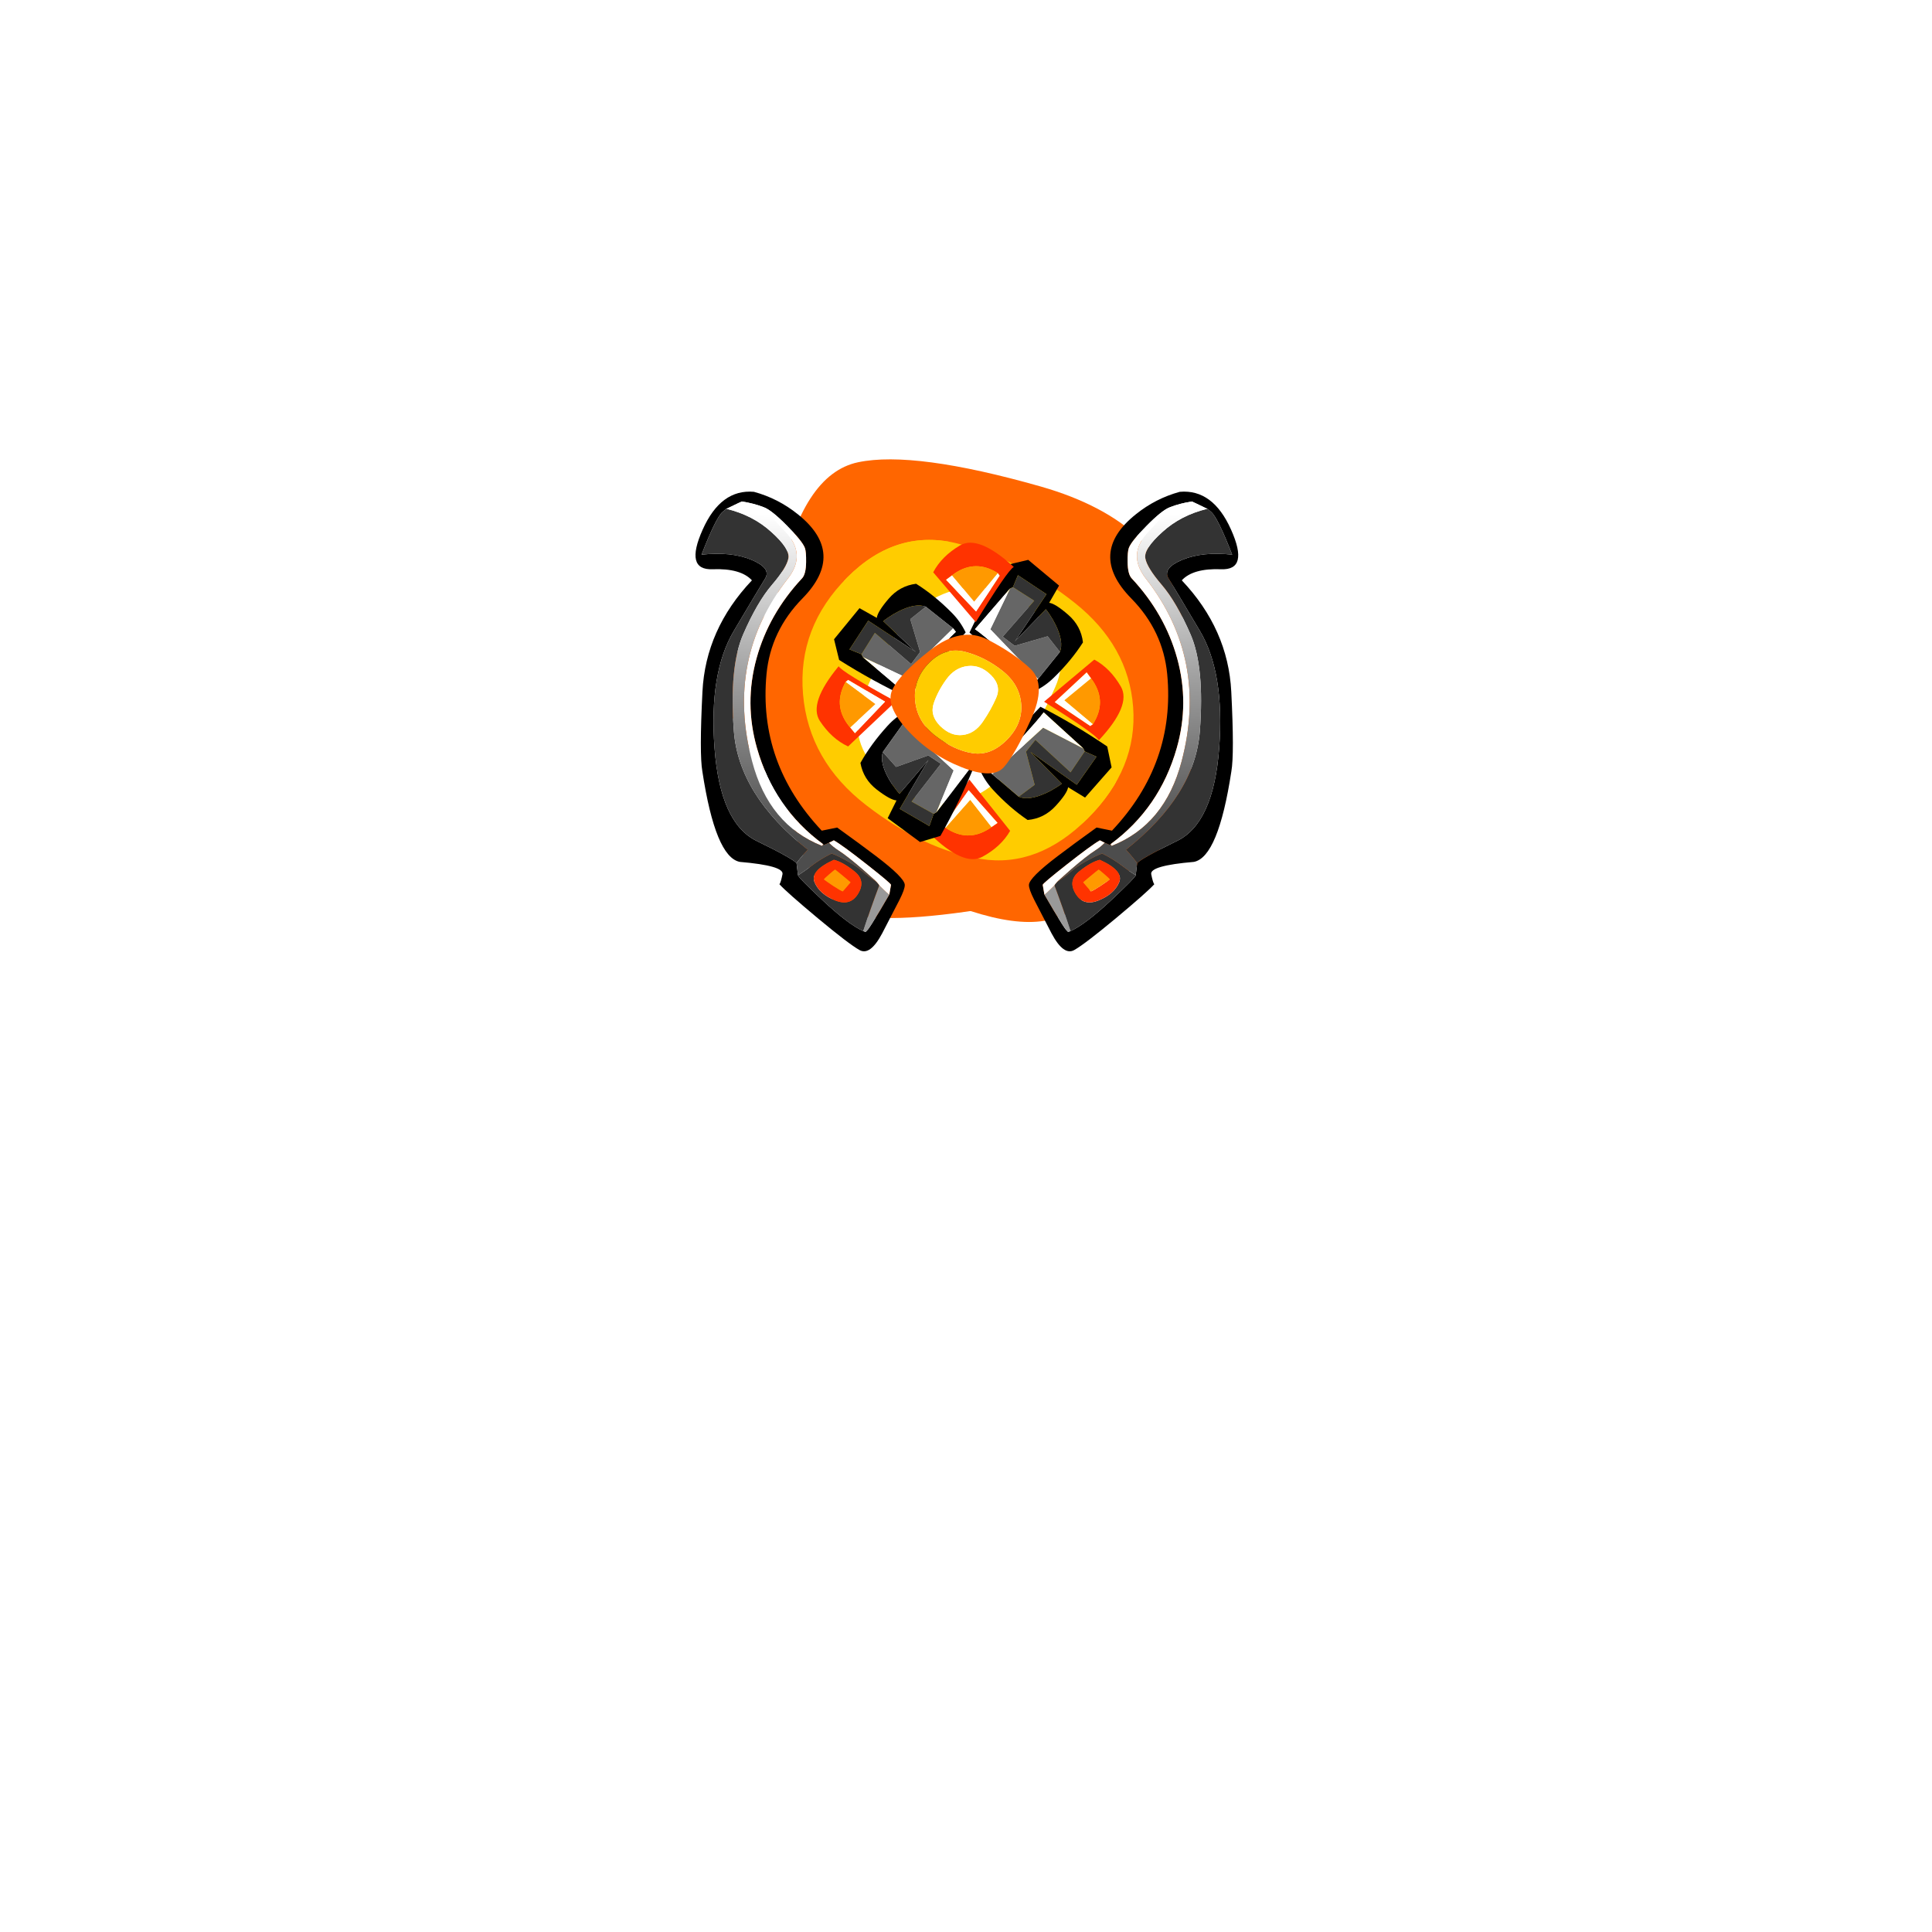 
<svg xmlns="http://www.w3.org/2000/svg" version="1.1" xmlns:xlink="http://www.w3.org/1999/xlink" preserveAspectRatio="none" x="0px" y="0px" width="1000px" height="1000px" viewBox="0 0 1000 1000">
<defs>
<linearGradient id="Gradient_1" gradientUnits="userSpaceOnUse" x1="254.475" y1="43.15" x2="269.325" y2="268.75" spreadMethod="pad">
<stop  offset="0%" stop-color="#FFFFFF"/>

<stop  offset="53.333%" stop-color="#9C9C9C"/>

<stop  offset="100%" stop-color="#4D4D4D"/>
</linearGradient>

<filter id="Filter_1" x="-20%" y="-20%" width="140%" height="140%" color-interpolation-filters="sRGB">
<feColorMatrix in="SourceGraphic" type="matrix" values="1 0 0 0 0 0 1 0 0 0 0 0 1 0 0 0 0 0 0.08 0" result="result1"/>
</filter>

<filter id="Filter_2" x="-20%" y="-20%" width="140%" height="140%" color-interpolation-filters="sRGB">
<feColorMatrix in="SourceGraphic" type="matrix" values="1 0 0 0 0 0 1 0 0 0 0 0 1 0 0 0 0 0 0.5 0" result="result1"/>
</filter>

<g id="Symbol_107_2_Layer0_0_FILL">
<path fill="#FF6600" stroke="none" d="
M 117.1 73.25
Q 131.814 41.018 116.8 26.65 101.792 12.333 77.45 -0.15 53.1 -12.576 24.7 9.6 -3.641 31.826 -10.05 46.1 -16.466 60.367 4 82.85 24.522 105.332 53.35 116.75 82.172 128.228 92.3 116.85 102.431 105.472 117.1 73.25
M 108.25 59.15
Q 109.604 77.25 94.9 91.95 80.256 106.598 63.45 103.95 46.682 101.304 29.65 88.15 12.618 75.045 10.95 55.35 9.294 35.701 24 20.95 38.696 6.25 57 11.1 75.363 15.951 91.1 28.5 106.887 41.099 108.25 59.15 Z"/>

<path fill="#FFCC00" stroke="none" d="
M 94.9 91.95
Q 109.604 77.25 108.25 59.15 106.887 41.099 91.1 28.5 75.363 15.951 57 11.1 38.696 6.25 24 20.95 9.294 35.701 10.95 55.35 12.618 75.045 29.65 88.15 46.682 101.304 63.45 103.95 80.256 106.598 94.9 91.95
M 59.2 24.1
Q 70.895 22.797 80.5 32.4 90.249 42.097 85.3 53.25 80.404 64.458 73 75.2 65.646 85.992 54.65 87.3 43.651 88.603 33.9 79 24.305 69.353 28.05 58.2 31.786 47.091 39.65 36.25 47.564 25.409 59.2 24.1 Z"/>

<path fill="#FFFFFF" stroke="none" d="
M 80.5 32.4
Q 70.895 22.797 59.2 24.1 47.564 25.409 39.65 36.25 31.786 47.091 28.05 58.2 24.305 69.353 33.9 79 43.651 88.603 54.65 87.3 65.646 85.992 73 75.2 80.404 64.458 85.3 53.25 90.249 42.097 80.5 32.4 Z"/>
</g>

<g id="Symbol_20_0_Layer0_0_FILL">
<path fill="#000000" stroke="none" d="
M 69.45 38.65
Q 60.4 30.75 56.05 30.2
L 63 18.1 41.3 0 26.7 3.45
Q 11.15 27.65 0 51.1
L 45.25 92.6
Q 53.05 88.95 59.15 83 71.55 70.95 79.8 58.05 78.45 46.5 69.45 38.65
M 53.65 34.75
Q 54.15 35.1 56.15 38.1 58.7 41.85 60.6 45.75 66.4 57.65 63.6 64.75
L 48.2 83.8 45.75 85.7
Q 40.1 79.35 23.75 65.1 8.45 51.8 3.85 48.75
L 28.5 20.2 30.55 19.2 34.05 10.8 54.15 24.15 31.9 57.35 53.65 34.75 Z"/>

<path fill="#666666" stroke="none" d="
M 28.5 20.2
L 14.65 48.85 48.2 83.8 63.6 64.75 54.95 53.75 31.8 60.45 23.35 54.05 45.5 28.75 30.55 19.2 28.5 20.2 Z"/>

<path fill="#FFFFFF" stroke="none" d="
M 28.5 20.2
L 3.85 48.75
Q 8.45 51.8 23.75 65.1 40.1 79.35 45.75 85.7
L 48.2 83.8 14.65 48.85 28.5 20.2 Z"/>

<path fill="#333333" stroke="none" d="
M 56.15 38.1
Q 54.15 35.1 53.65 34.75
L 31.9 57.35 54.15 24.15 34.05 10.8 30.55 19.2 45.5 28.75 23.35 54.05 31.8 60.45 54.95 53.75 63.6 64.75
Q 66.4 57.65 60.6 45.75 58.7 41.85 56.15 38.1 Z"/>
</g>

<g id="Symbol_21_0_Layer0_0_FILL">
<path fill="#FF3300" stroke="none" d="
M 37.4 60.75
Q 60.35 36.15 52.9 23.1 45.35 10.05 34.15 4.05
L -1.15 33.65
Q 35.25 56.5 37.4 60.75
M 31.9 17.3
Q 32.55 18.2 33.25 19.15 43.1 34 33.2 49.4
L 31.35 50.75 6.35 33.95 28.8 13.05 31.9 17.3 Z"/>

<path fill="#FFFFFF" stroke="none" d="
M 33.2 49.4
L 13.25 32.65 31.9 17.3 28.8 13.05 6.35 33.95 31.35 50.75 33.2 49.4 Z"/>

<path fill="#FF9900" stroke="none" d="
M 33.25 19.15
Q 32.55 18.2 31.9 17.3
L 13.25 32.65 33.2 49.4
Q 43.1 34 33.25 19.15 Z"/>
</g>

<g id="Symbol_105_1_Layer0_0_FILL">
<path fill="#000000" stroke="none" d="
M 329.75 79.4
Q 349.579 80.197 336.75 51.55 323.984 22.9 300.7 24.95 283.65 29.6 269.8 40.75 235.45 68.2 266.55 99.9 288.95 122.7 291.85 153.2 297.75 215.8 253 263.25
L 242.15 261.05
Q 225.4 273.1 214.75 281.2 194.85 296.3 194.6 301.35 194.5 304.35 198.35 311.95 202.25 319.5 210.55 335.55 219.05 351.5 226.55 347.15 234.05 342.9 255.8 324.8 277.55 306.65 282.75 300.95 281.75 299.65 280.6 293.85 279.5 287.85 310.65 285.2 327.762 281.807 336.95 221.65 339.123 209.383 336.9 165.5 334.688 121.608 302.1 87.2 309.961 78.653 329.75 79.4
M 320 36.9
Q 318.23 35.184 322.8 39.15 327.42 43.116 337.55 69.15 316.634 66.875 302.45 72.75 288.328 78.678 292.8 85.9 297.269 93.118 314.8 122.7 332.367 152.281 328.4 205.15 324.44 258.015 298.75 270.5 273.113 282.992 270.7 286.2
L 270.7 286.25 269.7 294.65
Q 269.4 296.25 252.8 311.85 234.2 329.3 223.85 333.85 223 334.15 222.15 334.5 221.35 333.75 220.55 332.8 219.05 331.05 212.05 319.4
L 205.5 308.2 204.3 301.35
Q 204.35 300.3 221.15 287.1 238.35 273.55 244.5 270.05 246.55 271.1 247.9 271.75 251.35 273.4 251.55 273.15 251.8 272.95 252.1 272.7 286.55 247.35 298.55 205.2 307.55 173.65 298.85 142.05 290.25 110.9 266.95 85.9 264.1 83 264 74.3 263.9 67.05 264.85 64.45 266.65 59.65 277.35 48.9 288.25 37.8 293.85 35.75 300.8 33.05 309.2 31.75 309.5 31.8 320 36.9 Z"/>

<path fill="#999999" stroke="none" d="
M 212.55 301.65
Q 212.05 302.2 209.8 304.35 206.9 307.2 205.5 308.2
L 212.05 319.4
Q 219.05 331.05 220.55 332.8 221.35 333.75 222.15 334.5 223 334.15 223.85 333.85 218.7 318 212.55 301.65 Z"/>

<path fill="#333333" stroke="none" d="
M 260.65 288.35
Q 253.85 283.1 246.35 279.45 245.55 279.05 237.6 283.2 229.15 287.65 225.2 291.15 220.2 295.6 214.5 299.15
L 213.5 300.3
Q 212.5 301.5 212.55 301.65 218.7 318 223.85 333.85 234.2 329.3 252.8 311.85 269.4 296.25 269.7 294.65 265.3 291.9 260.65 288.35
M 258 299.65
Q 254.5 307.85 243.7 312.25 232.85 316.7 227.35 307.45 221.85 298.25 230.1 291.8 238.2 285.3 244.45 283.75 261.55 291.5 258 299.65
M 322.8 39.15
Q 318.23 35.184 320 36.9 301.3 41.45 288.35 53.3 275.25 65.1 276.45 71.65 277.55 78.15 287.95 90.3 298.35 102.4 308.3 125.3 318.2 148.25 314.8 193.25 311.35 238.3 262.8 276.65 264.7 278.6 267.75 282.25 270.69 285.877 270.7 286.2 273.113 282.992 298.75 270.5 324.44 258.015 328.4 205.15 332.367 152.281 314.8 122.7 297.269 93.118 292.8 85.9 288.328 78.678 302.45 72.75 316.634 66.875 337.55 69.15 327.42 43.116 322.8 39.15 Z"/>

<path fill="#FF3300" stroke="none" d="
M 243.7 312.25
Q 254.5 307.85 258 299.65 261.55 291.5 244.45 283.75 238.2 285.3 230.1 291.8 221.85 298.25 227.35 307.45 232.85 316.7 243.7 312.25
M 243.6 290.6
Q 244.15 290.85 247.8 294 251.4 297.1 251.45 297.55 249.35 299.15 245.1 302 239.95 305.4 238.2 305.95
L 232.75 299.6
Q 232.8 299.45 237.45 295.6 242.25 291.6 243.45 290.75 243.55 290.7 243.6 290.6 Z"/>

<path fill="#FF9900" stroke="none" d="
M 247.8 294
Q 244.15 290.85 243.6 290.6 243.55 290.7 243.45 290.75 242.25 291.6 237.45 295.6 232.8 299.45 232.75 299.6
L 238.2 305.95
Q 239.95 305.4 245.1 302 249.35 299.15 251.45 297.55 251.4 297.1 247.8 294 Z"/>

<path fill="#FFFFFF" stroke="none" d="
M 247.9 271.75
Q 246.55 271.1 244.5 270.05 238.35 273.55 221.15 287.1 204.35 300.3 204.3 301.35
L 205.5 308.2
Q 206.9 307.2 209.8 304.35 212.05 302.2 212.55 301.65 212.5 301.5 213.5 300.3
L 214.5 299.15
Q 219 295.1 224.35 290.4 235.2 281.05 241.05 277.3 245.35 274.55 247.9 271.75
M 276.85 86
Q 263.45 68.85 278.65 53.05 286.7 44.65 293.85 35.75 288.25 37.8 277.35 48.9 266.65 59.65 264.85 64.45 263.9 67.05 264 74.3 264.1 83 266.95 85.9 290.25 110.9 298.85 142.05 307.55 173.65 298.55 205.2 286.55 247.35 252.1 272.7 252.4 274.1 252.95 273.9 290.2 259.15 301.95 214.6 320.95 142.65 276.85 86 Z"/>

<path fill="url(#Gradient_1)" stroke="none" d="
M 309.2 31.75
Q 300.8 33.05 293.85 35.75 286.7 44.65 278.65 53.05 263.45 68.85 276.85 86 320.95 142.65 301.95 214.6 290.2 259.15 252.95 273.9 252.4 274.1 252.1 272.7 251.8 272.95 251.55 273.15 251.35 273.4 247.9 271.75 245.35 274.55 241.05 277.3 235.2 281.05 224.35 290.4 219 295.1 214.5 299.15 220.2 295.6 225.2 291.15 229.15 287.65 237.6 283.2 245.55 279.05 246.35 279.45 253.85 283.1 260.65 288.35 265.3 291.9 269.7 294.65
L 270.7 286.25 270.7 286.2
Q 270.69 285.877 267.75 282.25 264.7 278.6 262.8 276.65 311.35 238.3 314.8 193.25 318.2 148.25 308.3 125.3 298.35 102.4 287.95 90.3 277.55 78.15 276.45 71.65 275.25 65.1 288.35 53.3 301.3 41.45 320 36.9 309.5 31.8 309.2 31.75 Z"/>
</g>
</defs>

<g transform="matrix( 1, 0, 0, 1, 314.1,173.5) ">
<g transform="matrix( 0.736, 0, 0, 0.736, 64.5,62.7) ">
<g transform="matrix( 1.512, 2.08, -2.08, 1.512, 200.2,-44.65) ">
<g transform="matrix( 1, 0, 0, 1, 0,0) ">
<use filter="url(#Filter_1)" xlink:href="#Symbol_107_2_Layer0_0_FILL"/>
</g>
</g>

<g transform="matrix( 1.894, 0, 0, 1.894, 50.6,68.4) ">
<g transform="matrix( 1, 0, 0, 1, 0,0) ">
<use xlink:href="#Symbol_107_2_Layer0_0_FILL"/>
</g>
</g>

<g transform="matrix( 2.386, 0, 0, 2.386, 24.2,35.15) ">
<g transform="matrix( 1, 0, 0, 1, 0,0) ">
<use filter="url(#Filter_2)" xlink:href="#Symbol_107_2_Layer0_0_FILL"/>
</g>
</g>

<g transform="matrix( 1, 0, 0, 1, 57,69.05) ">
<g transform="matrix( 1, 0, 0, 1, 112.8,1.8) ">
<g transform="matrix( 1, 0, 0, 1, -2.4,1.95) ">
<g transform="matrix( 1, 0, 0, 1, 0,0) ">
<use xlink:href="#Symbol_20_0_Layer0_0_FILL"/>
</g>
</g>

<g transform="matrix( 1, 0, 0, 1, 51.2,68.05) ">
<g transform="matrix( 1, 0, 0, 1, 0,0) ">
<use xlink:href="#Symbol_21_0_Layer0_0_FILL"/>
</g>
</g>
</g>

<g transform="matrix( -0.026, 1, -1, -0.026, 213.3,110.85) ">
<g transform="matrix( 1, 0, 0, 1, -2.4,1.95) ">
<g transform="matrix( 1, 0, 0, 1, 0,0) ">
<use xlink:href="#Symbol_20_0_Layer0_0_FILL"/>
</g>
</g>

<g transform="matrix( 1, 0, 0, 1, 51.2,68.05) ">
<g transform="matrix( 1, 0, 0, 1, 0,0) ">
<use xlink:href="#Symbol_21_0_Layer0_0_FILL"/>
</g>
</g>
</g>

<g transform="matrix( -0.998, 0.06, -0.06, -0.998, 114.55,201.8) ">
<g transform="matrix( 1, 0, 0, 1, -2.4,1.95) ">
<g transform="matrix( 1, 0, 0, 1, 0,0) ">
<use xlink:href="#Symbol_20_0_Layer0_0_FILL"/>
</g>
</g>

<g transform="matrix( 1, 0, 0, 1, 51.2,68.05) ">
<g transform="matrix( 1, 0, 0, 1, 0,0) ">
<use xlink:href="#Symbol_21_0_Layer0_0_FILL"/>
</g>
</g>
</g>

<g transform="matrix( -0.009, -1, 1, -0.009, 13.55,98.5) ">
<g transform="matrix( 1, 0, 0, 1, -2.4,1.95) ">
<g transform="matrix( 1, 0, 0, 1, 0,0) ">
<use xlink:href="#Symbol_20_0_Layer0_0_FILL"/>
</g>
</g>

<g transform="matrix( 1, 0, 0, 1, 51.2,68.05) ">
<g transform="matrix( 1, 0, 0, 1, 0,0) ">
<use xlink:href="#Symbol_21_0_Layer0_0_FILL"/>
</g>
</g>
</g>
</g>

<g transform="matrix( 1, 0, 0, 1, 14.6,0) ">
<g transform="matrix( 1, 0, 0, 1, 0,0) ">
<use xlink:href="#Symbol_105_1_Layer0_0_FILL"/>
</g>
</g>

<g transform="matrix( -1, 0, 0, 1, 316.5,0) ">
<g transform="matrix( 1, 0, 0, 1, 0,0) ">
<use xlink:href="#Symbol_105_1_Layer0_0_FILL"/>
</g>
</g>

<g transform="matrix( 0.767, 0, 0, 0.767, 120.75,129) ">
<g transform="matrix( 1, 0, 0, 1, 0,0) ">
<use filter="url(#Filter_2)" xlink:href="#Symbol_107_2_Layer0_0_FILL"/>
</g>
</g>
</g>
</g>
</svg>
